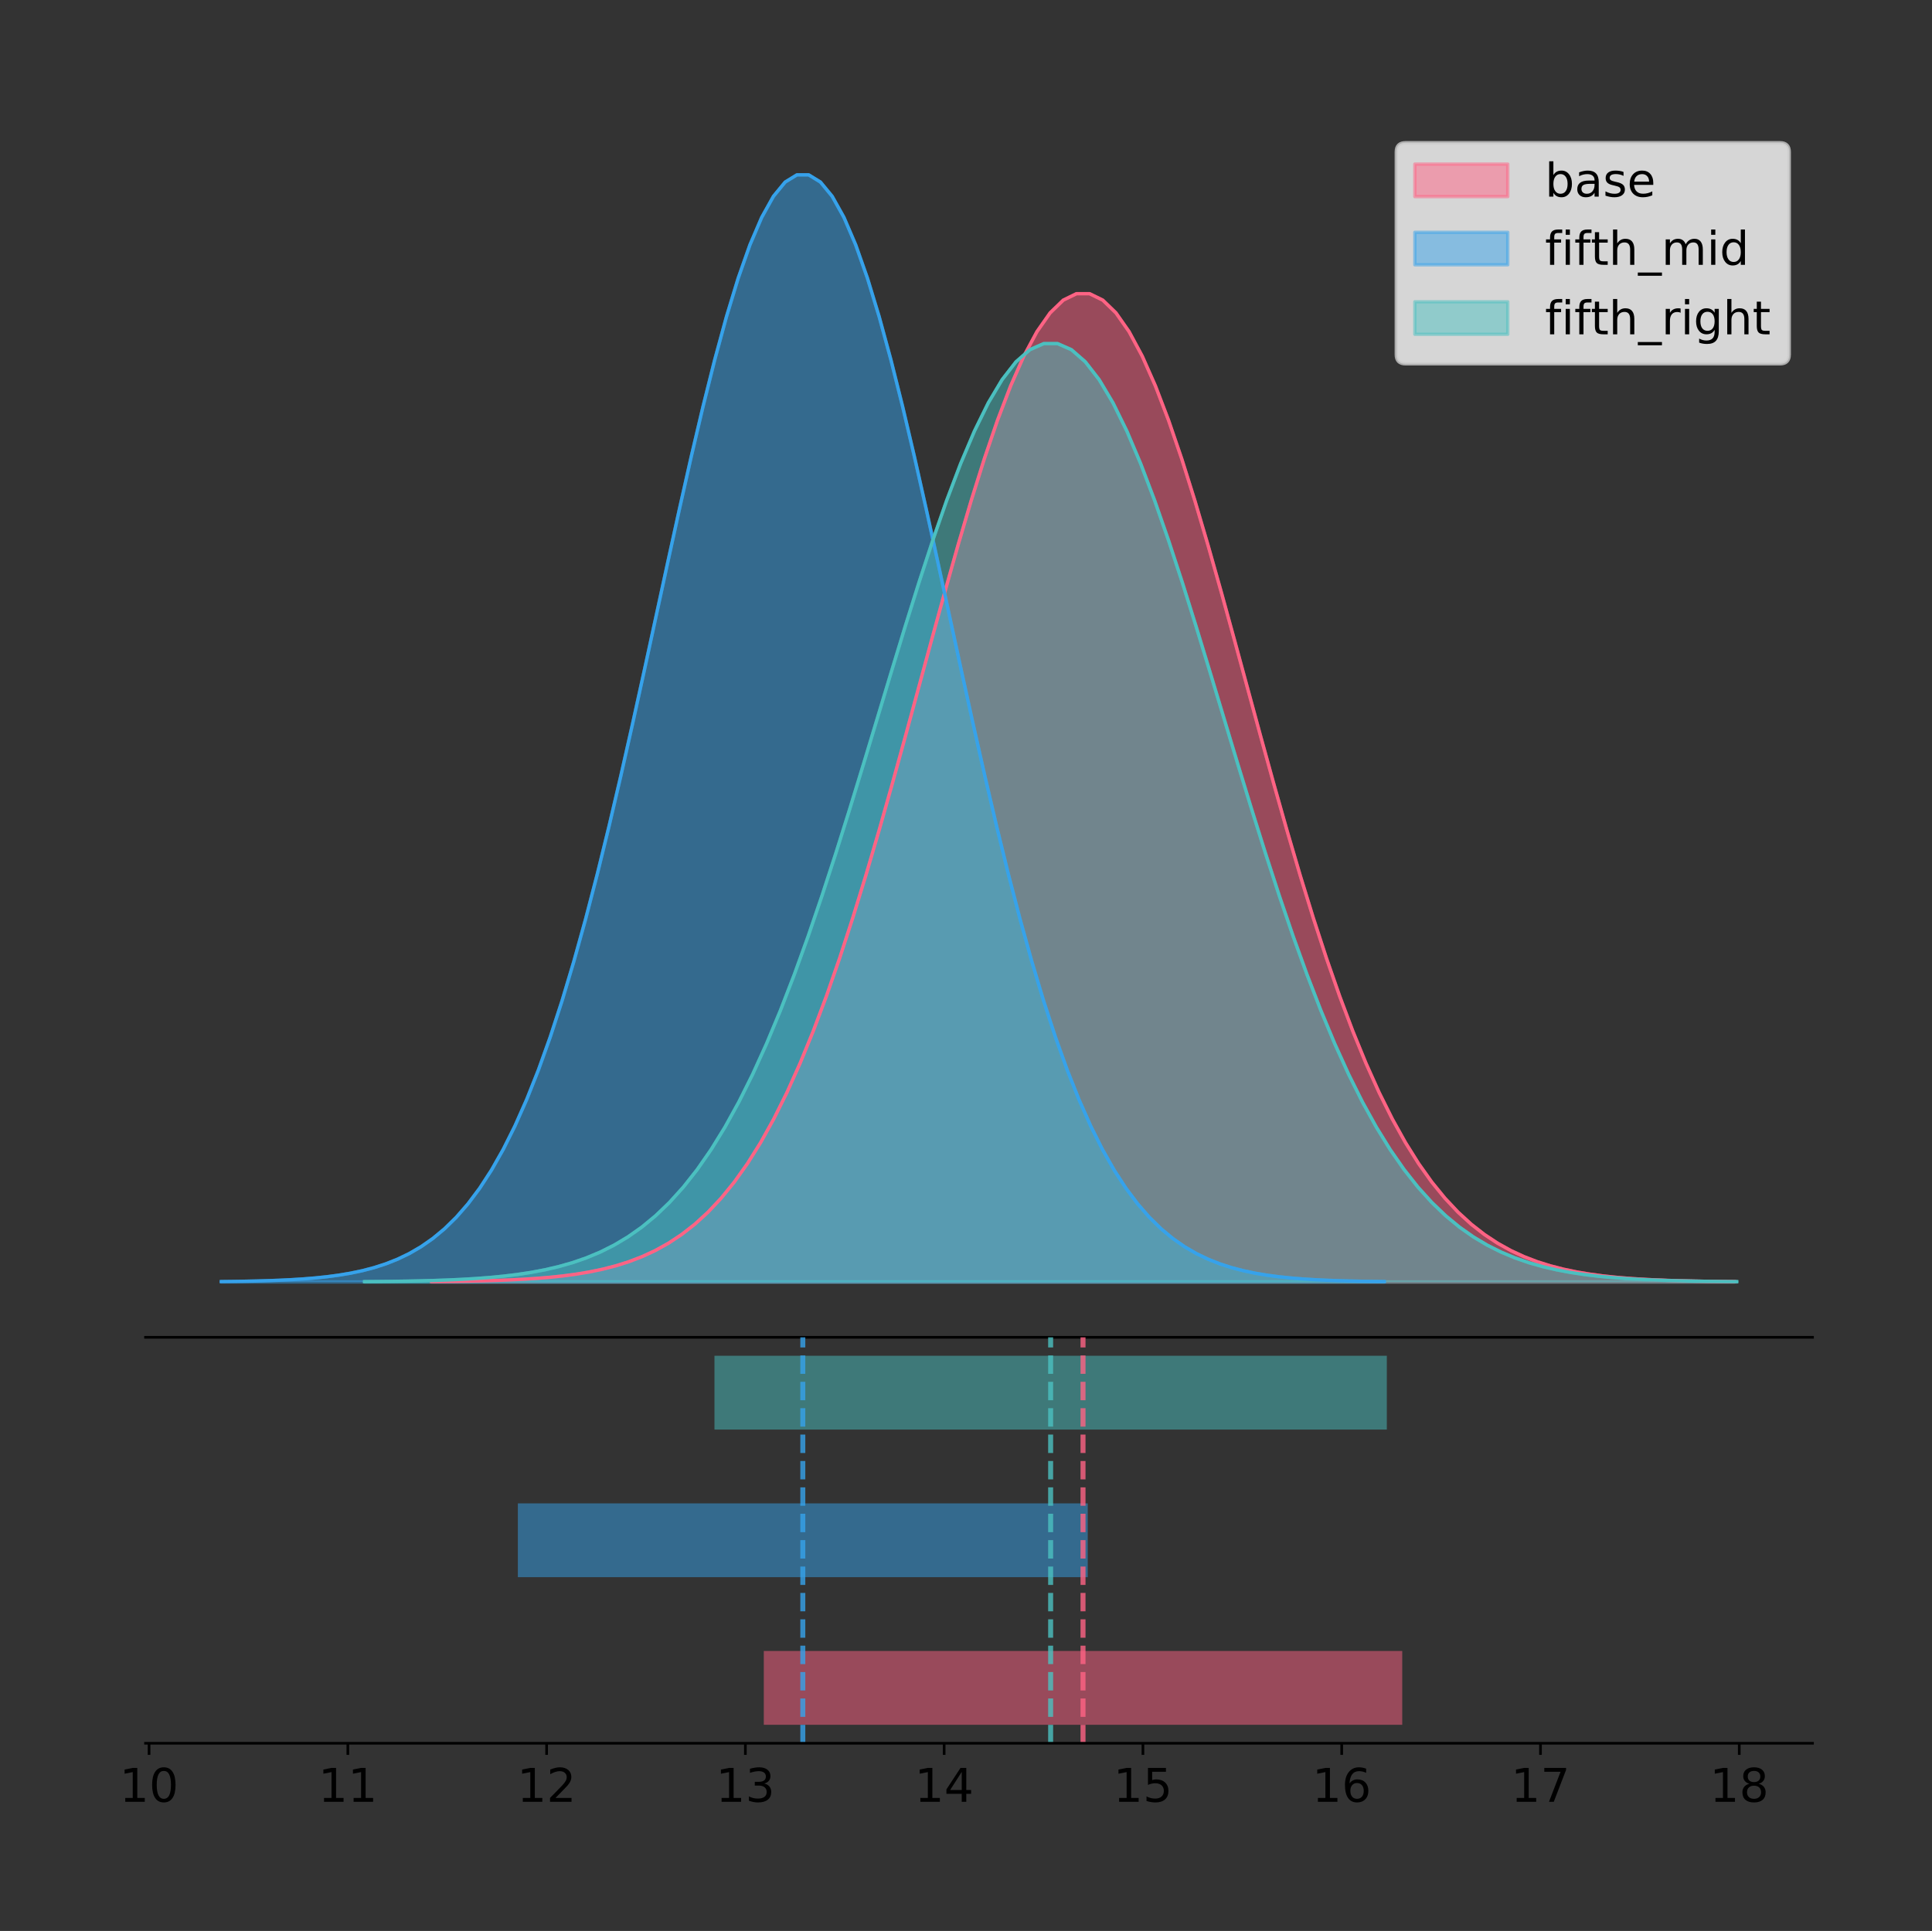 <?xml version="1.0" encoding="utf-8" standalone="no"?>
<!DOCTYPE svg PUBLIC "-//W3C//DTD SVG 1.1//EN"
  "http://www.w3.org/Graphics/SVG/1.1/DTD/svg11.dtd">
<!-- Created with matplotlib (https://matplotlib.org/) -->
<svg height="581.789pt" version="1.1" viewBox="0 0 582.043 581.789" width="582.043pt" xmlns="http://www.w3.org/2000/svg" xmlns:xlink="http://www.w3.org/1999/xlink">
 <rect x="0" y="0" width="582.043" height="581.789" fill="#333333" stroke="none"/>
 <defs>
  <style type="text/css">
*{stroke-linecap:butt;stroke-linejoin:round;}
  </style>
 </defs>
 <g id="figure_1">
  <g id="patch_1">
   <path d="M 0 581.789 
L 582.043 581.789 
L 582.043 0 
L 0 0 
z
" style="fill:none;"/>
  </g>
  <g id="axes_1">
   <g id="patch_2">
    <path d="M 43.843 402.93 
L 546.043 402.93 
L 546.043 36 
L 43.843 36 
z
" style="fill:none;"/>
   </g>
   <g id="PolyCollection_1">
    <defs>
     <path d="M 130.019 -195.538 
L 130.019 -195.638 
L 133.984 -195.676 
L 137.949 -195.726 
L 141.913 -195.794 
L 145.878 -195.884 
L 149.843 -196.002 
L 153.808 -196.156 
L 157.773 -196.357 
L 161.737 -196.615 
L 165.702 -196.945 
L 169.667 -197.365 
L 173.632 -197.896 
L 177.597 -198.559 
L 181.561 -199.385 
L 185.526 -200.405 
L 189.491 -201.654 
L 193.456 -203.175 
L 197.421 -205.011 
L 201.385 -207.213 
L 205.35 -209.832 
L 209.315 -212.926 
L 213.28 -216.551 
L 217.245 -220.766 
L 221.209 -225.631 
L 225.174 -231.199 
L 229.139 -237.523 
L 233.104 -244.646 
L 237.069 -252.604 
L 241.033 -261.421 
L 244.998 -271.104 
L 248.963 -281.646 
L 252.928 -293.02 
L 256.893 -305.179 
L 260.857 -318.051 
L 264.822 -331.544 
L 268.787 -345.54 
L 272.752 -359.899 
L 276.717 -374.461 
L 280.681 -389.046 
L 284.646 -403.456 
L 288.611 -417.486 
L 292.576 -430.921 
L 296.541 -443.544 
L 300.505 -455.144 
L 304.47 -465.517 
L 308.435 -474.477 
L 312.4 -481.859 
L 316.365 -487.523 
L 320.329 -491.361 
L 324.294 -493.299 
L 328.259 -493.299 
L 332.224 -491.361 
L 336.189 -487.523 
L 340.153 -481.859 
L 344.118 -474.477 
L 348.083 -465.517 
L 352.048 -455.144 
L 356.013 -443.544 
L 359.977 -430.921 
L 363.942 -417.486 
L 367.907 -403.456 
L 371.872 -389.046 
L 375.836 -374.461 
L 379.801 -359.899 
L 383.766 -345.54 
L 387.731 -331.544 
L 391.696 -318.051 
L 395.66 -305.179 
L 399.625 -293.02 
L 403.59 -281.646 
L 407.555 -271.104 
L 411.52 -261.421 
L 415.484 -252.604 
L 419.449 -244.646 
L 423.414 -237.523 
L 427.379 -231.199 
L 431.344 -225.631 
L 435.308 -220.766 
L 439.273 -216.551 
L 443.238 -212.926 
L 447.203 -209.832 
L 451.168 -207.213 
L 455.132 -205.011 
L 459.097 -203.175 
L 463.062 -201.654 
L 467.027 -200.405 
L 470.992 -199.385 
L 474.956 -198.559 
L 478.921 -197.896 
L 482.886 -197.365 
L 486.851 -196.945 
L 490.816 -196.615 
L 494.78 -196.357 
L 498.745 -196.156 
L 502.71 -196.002 
L 506.675 -195.884 
L 510.64 -195.794 
L 514.604 -195.726 
L 518.569 -195.676 
L 522.534 -195.638 
L 522.534 -195.538 
L 522.534 -195.538 
L 518.569 -195.538 
L 514.604 -195.538 
L 510.64 -195.538 
L 506.675 -195.538 
L 502.71 -195.538 
L 498.745 -195.538 
L 494.78 -195.538 
L 490.816 -195.538 
L 486.851 -195.538 
L 482.886 -195.538 
L 478.921 -195.538 
L 474.956 -195.538 
L 470.992 -195.538 
L 467.027 -195.538 
L 463.062 -195.538 
L 459.097 -195.538 
L 455.132 -195.538 
L 451.168 -195.538 
L 447.203 -195.538 
L 443.238 -195.538 
L 439.273 -195.538 
L 435.308 -195.538 
L 431.344 -195.538 
L 427.379 -195.538 
L 423.414 -195.538 
L 419.449 -195.538 
L 415.484 -195.538 
L 411.52 -195.538 
L 407.555 -195.538 
L 403.59 -195.538 
L 399.625 -195.538 
L 395.66 -195.538 
L 391.696 -195.538 
L 387.731 -195.538 
L 383.766 -195.538 
L 379.801 -195.538 
L 375.836 -195.538 
L 371.872 -195.538 
L 367.907 -195.538 
L 363.942 -195.538 
L 359.977 -195.538 
L 356.013 -195.538 
L 352.048 -195.538 
L 348.083 -195.538 
L 344.118 -195.538 
L 340.153 -195.538 
L 336.189 -195.538 
L 332.224 -195.538 
L 328.259 -195.538 
L 324.294 -195.538 
L 320.329 -195.538 
L 316.365 -195.538 
L 312.4 -195.538 
L 308.435 -195.538 
L 304.47 -195.538 
L 300.505 -195.538 
L 296.541 -195.538 
L 292.576 -195.538 
L 288.611 -195.538 
L 284.646 -195.538 
L 280.681 -195.538 
L 276.717 -195.538 
L 272.752 -195.538 
L 268.787 -195.538 
L 264.822 -195.538 
L 260.857 -195.538 
L 256.893 -195.538 
L 252.928 -195.538 
L 248.963 -195.538 
L 244.998 -195.538 
L 241.033 -195.538 
L 237.069 -195.538 
L 233.104 -195.538 
L 229.139 -195.538 
L 225.174 -195.538 
L 221.209 -195.538 
L 217.245 -195.538 
L 213.28 -195.538 
L 209.315 -195.538 
L 205.35 -195.538 
L 201.385 -195.538 
L 197.421 -195.538 
L 193.456 -195.538 
L 189.491 -195.538 
L 185.526 -195.538 
L 181.561 -195.538 
L 177.597 -195.538 
L 173.632 -195.538 
L 169.667 -195.538 
L 165.702 -195.538 
L 161.737 -195.538 
L 157.773 -195.538 
L 153.808 -195.538 
L 149.843 -195.538 
L 145.878 -195.538 
L 141.913 -195.538 
L 137.949 -195.538 
L 133.984 -195.538 
L 130.019 -195.538 
z
" id="m396dea3989" style="stroke:#ff6384;stroke-opacity:0.5;"/>
    </defs>
    <g clip-path="url(#p6e02e14b5b)">
     <use style="fill:#ff6384;fill-opacity:0.5;stroke:#ff6384;stroke-opacity:0.5;" x="0" xlink:href="#m396dea3989" y="581.789"/>
    </g>
   </g>
   <g id="PolyCollection_2">
    <defs>
     <path d="M 66.671 -195.538 
L 66.671 -195.65 
L 70.21 -195.692 
L 73.749 -195.749 
L 77.288 -195.825 
L 80.827 -195.925 
L 84.366 -196.058 
L 87.906 -196.23 
L 91.445 -196.455 
L 94.984 -196.744 
L 98.523 -197.115 
L 102.062 -197.585 
L 105.601 -198.179 
L 109.141 -198.923 
L 112.68 -199.848 
L 116.219 -200.99 
L 119.758 -202.39 
L 123.297 -204.093 
L 126.836 -206.151 
L 130.375 -208.617 
L 133.915 -211.552 
L 137.454 -215.017 
L 140.993 -219.078 
L 144.532 -223.801 
L 148.071 -229.25 
L 151.61 -235.488 
L 155.149 -242.572 
L 158.689 -250.552 
L 162.228 -259.468 
L 165.767 -269.344 
L 169.306 -280.192 
L 172.845 -292.002 
L 176.384 -304.744 
L 179.924 -318.365 
L 183.463 -332.786 
L 187.002 -347.901 
L 190.541 -363.58 
L 194.08 -379.667 
L 197.619 -395.98 
L 201.158 -412.318 
L 204.698 -428.462 
L 208.237 -444.18 
L 211.776 -459.23 
L 215.315 -473.372 
L 218.854 -486.366 
L 222.393 -497.987 
L 225.932 -508.025 
L 229.472 -516.294 
L 233.011 -522.64 
L 236.55 -526.94 
L 240.089 -529.111 
L 243.628 -529.111 
L 247.167 -526.94 
L 250.707 -522.64 
L 254.246 -516.294 
L 257.785 -508.025 
L 261.324 -497.987 
L 264.863 -486.366 
L 268.402 -473.372 
L 271.941 -459.23 
L 275.481 -444.18 
L 279.02 -428.462 
L 282.559 -412.318 
L 286.098 -395.98 
L 289.637 -379.667 
L 293.176 -363.58 
L 296.715 -347.901 
L 300.255 -332.786 
L 303.794 -318.365 
L 307.333 -304.744 
L 310.872 -292.002 
L 314.411 -280.192 
L 317.95 -269.344 
L 321.49 -259.468 
L 325.029 -250.552 
L 328.568 -242.572 
L 332.107 -235.488 
L 335.646 -229.25 
L 339.185 -223.801 
L 342.724 -219.078 
L 346.264 -215.017 
L 349.803 -211.552 
L 353.342 -208.617 
L 356.881 -206.151 
L 360.42 -204.093 
L 363.959 -202.39 
L 367.498 -200.99 
L 371.038 -199.848 
L 374.577 -198.923 
L 378.116 -198.179 
L 381.655 -197.585 
L 385.194 -197.115 
L 388.733 -196.744 
L 392.272 -196.455 
L 395.812 -196.23 
L 399.351 -196.058 
L 402.89 -195.925 
L 406.429 -195.825 
L 409.968 -195.749 
L 413.507 -195.692 
L 417.047 -195.65 
L 417.047 -195.538 
L 417.047 -195.538 
L 413.507 -195.538 
L 409.968 -195.538 
L 406.429 -195.538 
L 402.89 -195.538 
L 399.351 -195.538 
L 395.812 -195.538 
L 392.272 -195.538 
L 388.733 -195.538 
L 385.194 -195.538 
L 381.655 -195.538 
L 378.116 -195.538 
L 374.577 -195.538 
L 371.038 -195.538 
L 367.498 -195.538 
L 363.959 -195.538 
L 360.42 -195.538 
L 356.881 -195.538 
L 353.342 -195.538 
L 349.803 -195.538 
L 346.264 -195.538 
L 342.724 -195.538 
L 339.185 -195.538 
L 335.646 -195.538 
L 332.107 -195.538 
L 328.568 -195.538 
L 325.029 -195.538 
L 321.49 -195.538 
L 317.95 -195.538 
L 314.411 -195.538 
L 310.872 -195.538 
L 307.333 -195.538 
L 303.794 -195.538 
L 300.255 -195.538 
L 296.715 -195.538 
L 293.176 -195.538 
L 289.637 -195.538 
L 286.098 -195.538 
L 282.559 -195.538 
L 279.02 -195.538 
L 275.481 -195.538 
L 271.941 -195.538 
L 268.402 -195.538 
L 264.863 -195.538 
L 261.324 -195.538 
L 257.785 -195.538 
L 254.246 -195.538 
L 250.707 -195.538 
L 247.167 -195.538 
L 243.628 -195.538 
L 240.089 -195.538 
L 236.55 -195.538 
L 233.011 -195.538 
L 229.472 -195.538 
L 225.932 -195.538 
L 222.393 -195.538 
L 218.854 -195.538 
L 215.315 -195.538 
L 211.776 -195.538 
L 208.237 -195.538 
L 204.698 -195.538 
L 201.158 -195.538 
L 197.619 -195.538 
L 194.08 -195.538 
L 190.541 -195.538 
L 187.002 -195.538 
L 183.463 -195.538 
L 179.924 -195.538 
L 176.384 -195.538 
L 172.845 -195.538 
L 169.306 -195.538 
L 165.767 -195.538 
L 162.228 -195.538 
L 158.689 -195.538 
L 155.149 -195.538 
L 151.61 -195.538 
L 148.071 -195.538 
L 144.532 -195.538 
L 140.993 -195.538 
L 137.454 -195.538 
L 133.915 -195.538 
L 130.375 -195.538 
L 126.836 -195.538 
L 123.297 -195.538 
L 119.758 -195.538 
L 116.219 -195.538 
L 112.68 -195.538 
L 109.141 -195.538 
L 105.601 -195.538 
L 102.062 -195.538 
L 98.523 -195.538 
L 94.984 -195.538 
L 91.445 -195.538 
L 87.906 -195.538 
L 84.366 -195.538 
L 80.827 -195.538 
L 77.288 -195.538 
L 73.749 -195.538 
L 70.21 -195.538 
L 66.671 -195.538 
z
" id="m323f0df590" style="stroke:#36a2eb;stroke-opacity:0.5;"/>
    </defs>
    <g clip-path="url(#p6e02e14b5b)">
     <use style="fill:#36a2eb;fill-opacity:0.5;stroke:#36a2eb;stroke-opacity:0.5;" x="0" xlink:href="#m323f0df590" y="581.789"/>
    </g>
   </g>
   <g id="PolyCollection_3">
    <defs>
     <path d="M 109.827 -195.538 
L 109.827 -195.633 
L 114.002 -195.669 
L 118.178 -195.717 
L 122.354 -195.781 
L 126.529 -195.866 
L 130.705 -195.978 
L 134.881 -196.125 
L 139.056 -196.315 
L 143.232 -196.56 
L 147.408 -196.874 
L 151.583 -197.273 
L 155.759 -197.776 
L 159.935 -198.407 
L 164.11 -199.191 
L 168.286 -200.159 
L 172.462 -201.346 
L 176.637 -202.789 
L 180.813 -204.533 
L 184.989 -206.623 
L 189.164 -209.111 
L 193.34 -212.048 
L 197.515 -215.49 
L 201.691 -219.493 
L 205.867 -224.111 
L 210.042 -229.398 
L 214.218 -235.403 
L 218.394 -242.167 
L 222.569 -249.723 
L 226.745 -258.094 
L 230.921 -267.288 
L 235.096 -277.298 
L 239.272 -288.098 
L 243.448 -299.643 
L 247.623 -311.865 
L 251.799 -324.676 
L 255.975 -337.965 
L 260.15 -351.6 
L 264.326 -365.426 
L 268.502 -379.274 
L 272.677 -392.957 
L 276.853 -406.279 
L 281.028 -419.035 
L 285.204 -431.021 
L 289.38 -442.035 
L 293.555 -451.884 
L 297.731 -460.392 
L 301.907 -467.401 
L 306.082 -472.779 
L 310.258 -476.424 
L 314.434 -478.264 
L 318.609 -478.264 
L 322.785 -476.424 
L 326.961 -472.779 
L 331.136 -467.401 
L 335.312 -460.392 
L 339.488 -451.884 
L 343.663 -442.035 
L 347.839 -431.021 
L 352.015 -419.035 
L 356.19 -406.279 
L 360.366 -392.957 
L 364.541 -379.274 
L 368.717 -365.426 
L 372.893 -351.6 
L 377.068 -337.965 
L 381.244 -324.676 
L 385.42 -311.865 
L 389.595 -299.643 
L 393.771 -288.098 
L 397.947 -277.298 
L 402.122 -267.288 
L 406.298 -258.094 
L 410.474 -249.723 
L 414.649 -242.167 
L 418.825 -235.403 
L 423.001 -229.398 
L 427.176 -224.111 
L 431.352 -219.493 
L 435.528 -215.49 
L 439.703 -212.048 
L 443.879 -209.111 
L 448.054 -206.623 
L 452.23 -204.533 
L 456.406 -202.789 
L 460.581 -201.346 
L 464.757 -200.159 
L 468.933 -199.191 
L 473.108 -198.407 
L 477.284 -197.776 
L 481.46 -197.273 
L 485.635 -196.874 
L 489.811 -196.56 
L 493.987 -196.315 
L 498.162 -196.125 
L 502.338 -195.978 
L 506.514 -195.866 
L 510.689 -195.781 
L 514.865 -195.717 
L 519.041 -195.669 
L 523.216 -195.633 
L 523.216 -195.538 
L 523.216 -195.538 
L 519.041 -195.538 
L 514.865 -195.538 
L 510.689 -195.538 
L 506.514 -195.538 
L 502.338 -195.538 
L 498.162 -195.538 
L 493.987 -195.538 
L 489.811 -195.538 
L 485.635 -195.538 
L 481.46 -195.538 
L 477.284 -195.538 
L 473.108 -195.538 
L 468.933 -195.538 
L 464.757 -195.538 
L 460.581 -195.538 
L 456.406 -195.538 
L 452.23 -195.538 
L 448.054 -195.538 
L 443.879 -195.538 
L 439.703 -195.538 
L 435.528 -195.538 
L 431.352 -195.538 
L 427.176 -195.538 
L 423.001 -195.538 
L 418.825 -195.538 
L 414.649 -195.538 
L 410.474 -195.538 
L 406.298 -195.538 
L 402.122 -195.538 
L 397.947 -195.538 
L 393.771 -195.538 
L 389.595 -195.538 
L 385.42 -195.538 
L 381.244 -195.538 
L 377.068 -195.538 
L 372.893 -195.538 
L 368.717 -195.538 
L 364.541 -195.538 
L 360.366 -195.538 
L 356.19 -195.538 
L 352.015 -195.538 
L 347.839 -195.538 
L 343.663 -195.538 
L 339.488 -195.538 
L 335.312 -195.538 
L 331.136 -195.538 
L 326.961 -195.538 
L 322.785 -195.538 
L 318.609 -195.538 
L 314.434 -195.538 
L 310.258 -195.538 
L 306.082 -195.538 
L 301.907 -195.538 
L 297.731 -195.538 
L 293.555 -195.538 
L 289.38 -195.538 
L 285.204 -195.538 
L 281.028 -195.538 
L 276.853 -195.538 
L 272.677 -195.538 
L 268.502 -195.538 
L 264.326 -195.538 
L 260.15 -195.538 
L 255.975 -195.538 
L 251.799 -195.538 
L 247.623 -195.538 
L 243.448 -195.538 
L 239.272 -195.538 
L 235.096 -195.538 
L 230.921 -195.538 
L 226.745 -195.538 
L 222.569 -195.538 
L 218.394 -195.538 
L 214.218 -195.538 
L 210.042 -195.538 
L 205.867 -195.538 
L 201.691 -195.538 
L 197.515 -195.538 
L 193.34 -195.538 
L 189.164 -195.538 
L 184.989 -195.538 
L 180.813 -195.538 
L 176.637 -195.538 
L 172.462 -195.538 
L 168.286 -195.538 
L 164.11 -195.538 
L 159.935 -195.538 
L 155.759 -195.538 
L 151.583 -195.538 
L 147.408 -195.538 
L 143.232 -195.538 
L 139.056 -195.538 
L 134.881 -195.538 
L 130.705 -195.538 
L 126.529 -195.538 
L 122.354 -195.538 
L 118.178 -195.538 
L 114.002 -195.538 
L 109.827 -195.538 
z
" id="mf022b7e718" style="stroke:#4bc0c0;stroke-opacity:0.5;"/>
    </defs>
    <g clip-path="url(#p6e02e14b5b)">
     <use style="fill:#4bc0c0;fill-opacity:0.5;stroke:#4bc0c0;stroke-opacity:0.5;" x="0" xlink:href="#mf022b7e718" y="581.789"/>
    </g>
   </g>
   <g id="line2d_1">
    <path clip-path="url(#p6e02e14b5b)" d="M 130.019 386.151 
L 133.984 386.114 
L 137.949 386.063 
L 141.913 385.995 
L 145.878 385.906 
L 149.843 385.788 
L 153.808 385.633 
L 157.773 385.433 
L 161.737 385.175 
L 165.702 384.844 
L 169.667 384.424 
L 173.632 383.894 
L 177.597 383.23 
L 181.561 382.404 
L 185.526 381.385 
L 189.491 380.135 
L 193.456 378.614 
L 197.421 376.778 
L 201.385 374.576 
L 205.35 371.957 
L 209.315 368.864 
L 213.28 365.239 
L 217.245 361.023 
L 221.209 356.159 
L 225.174 350.59 
L 229.139 344.267 
L 233.104 337.143 
L 237.069 329.185 
L 241.033 320.369 
L 244.998 310.686 
L 248.963 300.143 
L 252.928 288.769 
L 256.893 276.61 
L 260.857 263.738 
L 264.822 250.245 
L 268.787 236.249 
L 272.752 221.89 
L 276.717 207.328 
L 280.681 192.744 
L 284.646 178.333 
L 288.611 164.303 
L 292.576 150.868 
L 296.541 138.245 
L 300.505 126.646 
L 304.47 116.273 
L 308.435 107.312 
L 312.4 99.931 
L 316.365 94.266 
L 320.329 90.428 
L 324.294 88.49 
L 328.259 88.49 
L 332.224 90.428 
L 336.189 94.266 
L 340.153 99.931 
L 344.118 107.312 
L 348.083 116.273 
L 352.048 126.646 
L 356.013 138.245 
L 359.977 150.868 
L 363.942 164.303 
L 367.907 178.333 
L 371.872 192.744 
L 375.836 207.328 
L 379.801 221.89 
L 383.766 236.249 
L 387.731 250.245 
L 391.696 263.738 
L 395.66 276.61 
L 399.625 288.769 
L 403.59 300.143 
L 407.555 310.686 
L 411.52 320.369 
L 415.484 329.185 
L 419.449 337.143 
L 423.414 344.267 
L 427.379 350.59 
L 431.344 356.159 
L 435.308 361.023 
L 439.273 365.239 
L 443.238 368.864 
L 447.203 371.957 
L 451.168 374.576 
L 455.132 376.778 
L 459.097 378.614 
L 463.062 380.135 
L 467.027 381.385 
L 470.992 382.404 
L 474.956 383.23 
L 478.921 383.894 
L 482.886 384.424 
L 486.851 384.844 
L 490.816 385.175 
L 494.78 385.433 
L 498.745 385.633 
L 502.71 385.788 
L 506.675 385.906 
L 510.64 385.995 
L 514.604 386.063 
L 518.569 386.114 
L 522.534 386.151 
" style="fill:none;stroke:#ff6384;stroke-linecap:square;"/>
   </g>
   <g id="line2d_2">
    <path clip-path="url(#p6e02e14b5b)" d="M 66.671 386.139 
L 70.21 386.097 
L 73.749 386.04 
L 77.288 385.965 
L 80.827 385.864 
L 84.366 385.732 
L 87.906 385.559 
L 91.445 385.334 
L 94.984 385.045 
L 98.523 384.675 
L 102.062 384.204 
L 105.601 383.61 
L 109.141 382.867 
L 112.68 381.941 
L 116.219 380.799 
L 119.758 379.399 
L 123.297 377.696 
L 126.836 375.639 
L 130.375 373.172 
L 133.915 370.238 
L 137.454 366.772 
L 140.993 362.711 
L 144.532 357.989 
L 148.071 352.539 
L 151.61 346.301 
L 155.149 339.217 
L 158.689 331.237 
L 162.228 322.322 
L 165.767 312.445 
L 169.306 301.597 
L 172.845 289.787 
L 176.384 277.045 
L 179.924 263.424 
L 183.463 249.004 
L 187.002 233.888 
L 190.541 218.209 
L 194.08 202.123 
L 197.619 185.809 
L 201.158 169.471 
L 204.698 153.327 
L 208.237 137.61 
L 211.776 122.559 
L 215.315 108.418 
L 218.854 95.423 
L 222.393 83.803 
L 225.932 73.765 
L 229.472 65.495 
L 233.011 59.15 
L 236.55 54.85 
L 240.089 52.679 
L 243.628 52.679 
L 247.167 54.85 
L 250.707 59.15 
L 254.246 65.495 
L 257.785 73.765 
L 261.324 83.803 
L 264.863 95.423 
L 268.402 108.418 
L 271.941 122.559 
L 275.481 137.61 
L 279.02 153.327 
L 282.559 169.471 
L 286.098 185.809 
L 289.637 202.123 
L 293.176 218.209 
L 296.715 233.888 
L 300.255 249.004 
L 303.794 263.424 
L 307.333 277.045 
L 310.872 289.787 
L 314.411 301.597 
L 317.95 312.445 
L 321.49 322.322 
L 325.029 331.237 
L 328.568 339.217 
L 332.107 346.301 
L 335.646 352.539 
L 339.185 357.989 
L 342.724 362.711 
L 346.264 366.772 
L 349.803 370.238 
L 353.342 373.172 
L 356.881 375.639 
L 360.42 377.696 
L 363.959 379.399 
L 367.498 380.799 
L 371.038 381.941 
L 374.577 382.867 
L 378.116 383.61 
L 381.655 384.204 
L 385.194 384.675 
L 388.733 385.045 
L 392.272 385.334 
L 395.812 385.559 
L 399.351 385.732 
L 402.89 385.864 
L 406.429 385.965 
L 409.968 386.04 
L 413.507 386.097 
L 417.047 386.139 
" style="fill:none;stroke:#36a2eb;stroke-linecap:square;"/>
   </g>
   <g id="line2d_3">
    <path clip-path="url(#p6e02e14b5b)" d="M 109.827 386.156 
L 114.002 386.121 
L 118.178 386.073 
L 122.354 386.008 
L 126.529 385.923 
L 130.705 385.811 
L 134.881 385.664 
L 139.056 385.474 
L 143.232 385.229 
L 147.408 384.915 
L 151.583 384.516 
L 155.759 384.013 
L 159.935 383.382 
L 164.11 382.598 
L 168.286 381.63 
L 172.462 380.444 
L 176.637 379 
L 180.813 377.256 
L 184.989 375.166 
L 189.164 372.679 
L 193.34 369.742 
L 197.515 366.3 
L 201.691 362.297 
L 205.867 357.678 
L 210.042 352.391 
L 214.218 346.387 
L 218.394 339.623 
L 222.569 332.067 
L 226.745 323.696 
L 230.921 314.501 
L 235.096 304.491 
L 239.272 293.691 
L 243.448 282.147 
L 247.623 269.924 
L 251.799 257.113 
L 255.975 243.824 
L 260.15 230.19 
L 264.326 216.363 
L 268.502 202.515 
L 272.677 188.832 
L 276.853 175.51 
L 281.028 162.754 
L 285.204 150.768 
L 289.38 139.755 
L 293.555 129.905 
L 297.731 121.398 
L 301.907 114.389 
L 306.082 109.01 
L 310.258 105.366 
L 314.434 103.526 
L 318.609 103.526 
L 322.785 105.366 
L 326.961 109.01 
L 331.136 114.389 
L 335.312 121.398 
L 339.488 129.905 
L 343.663 139.755 
L 347.839 150.768 
L 352.015 162.754 
L 356.19 175.51 
L 360.366 188.832 
L 364.541 202.515 
L 368.717 216.363 
L 372.893 230.19 
L 377.068 243.824 
L 381.244 257.113 
L 385.42 269.924 
L 389.595 282.147 
L 393.771 293.691 
L 397.947 304.491 
L 402.122 314.501 
L 406.298 323.696 
L 410.474 332.067 
L 414.649 339.623 
L 418.825 346.387 
L 423.001 352.391 
L 427.176 357.678 
L 431.352 362.297 
L 435.528 366.3 
L 439.703 369.742 
L 443.879 372.679 
L 448.054 375.166 
L 452.23 377.256 
L 456.406 379 
L 460.581 380.444 
L 464.757 381.63 
L 468.933 382.598 
L 473.108 383.382 
L 477.284 384.013 
L 481.46 384.516 
L 485.635 384.915 
L 489.811 385.229 
L 493.987 385.474 
L 498.162 385.664 
L 502.338 385.811 
L 506.514 385.923 
L 510.689 386.008 
L 514.865 386.073 
L 519.041 386.121 
L 523.216 386.156 
" style="fill:none;stroke:#4bc0c0;stroke-linecap:square;"/>
   </g>
   <g id="patch_3">
    <path d="M 43.843 402.93 
L 546.043 402.93 
" style="fill:none;stroke:#000000;stroke-linecap:square;stroke-linejoin:miter;stroke-width:0.8;"/>
   </g>
   <g id="legend_1">
    <g id="patch_4">
     <path d="M 423.445 109.627 
L 536.243 109.627 
Q 539.043 109.627 539.043 106.827 
L 539.043 45.8 
Q 539.043 43 536.243 43 
L 423.445 43 
Q 420.645 43 420.645 45.8 
L 420.645 106.827 
Q 420.645 109.627 423.445 109.627 
z
" style="fill:#ffffff;opacity:0.8;stroke:#cccccc;stroke-linejoin:miter;"/>
    </g>
    <g id="patch_5">
     <path d="M 426.245 59.238 
L 454.245 59.238 
L 454.245 49.438 
L 426.245 49.438 
z
" style="fill:#ff6384;opacity:0.5;stroke:#ff6384;stroke-linejoin:miter;"/>
    </g>
    <g id="text_1">
     <!-- base -->
     <defs>
      <path d="M 48.688 27.297 
Q 48.688 37.203 44.609 42.844 
Q 40.531 48.484 33.406 48.484 
Q 26.266 48.484 22.188 42.844 
Q 18.109 37.203 18.109 27.297 
Q 18.109 17.391 22.188 11.75 
Q 26.266 6.109 33.406 6.109 
Q 40.531 6.109 44.609 11.75 
Q 48.688 17.391 48.688 27.297 
z
M 18.109 46.391 
Q 20.953 51.266 25.266 53.625 
Q 29.594 56 35.594 56 
Q 45.562 56 51.781 48.094 
Q 58.016 40.188 58.016 27.297 
Q 58.016 14.406 51.781 6.484 
Q 45.562 -1.422 35.594 -1.422 
Q 29.594 -1.422 25.266 0.953 
Q 20.953 3.328 18.109 8.203 
L 18.109 0 
L 9.078 0 
L 9.078 75.984 
L 18.109 75.984 
z
" id="DejaVuSans-98"/>
      <path d="M 34.281 27.484 
Q 23.391 27.484 19.188 25 
Q 14.984 22.516 14.984 16.5 
Q 14.984 11.719 18.141 8.906 
Q 21.297 6.109 26.703 6.109 
Q 34.188 6.109 38.703 11.406 
Q 43.219 16.703 43.219 25.484 
L 43.219 27.484 
z
M 52.203 31.203 
L 52.203 0 
L 43.219 0 
L 43.219 8.297 
Q 40.141 3.328 35.547 0.953 
Q 30.953 -1.422 24.312 -1.422 
Q 15.922 -1.422 10.953 3.297 
Q 6 8.016 6 15.922 
Q 6 25.141 12.172 29.828 
Q 18.359 34.516 30.609 34.516 
L 43.219 34.516 
L 43.219 35.406 
Q 43.219 41.609 39.141 45 
Q 35.062 48.391 27.688 48.391 
Q 23 48.391 18.547 47.266 
Q 14.109 46.141 10.016 43.891 
L 10.016 52.203 
Q 14.938 54.109 19.578 55.047 
Q 24.219 56 28.609 56 
Q 40.484 56 46.344 49.844 
Q 52.203 43.703 52.203 31.203 
z
" id="DejaVuSans-97"/>
      <path d="M 44.281 53.078 
L 44.281 44.578 
Q 40.484 46.531 36.375 47.5 
Q 32.281 48.484 27.875 48.484 
Q 21.188 48.484 17.844 46.438 
Q 14.5 44.391 14.5 40.281 
Q 14.5 37.156 16.891 35.375 
Q 19.281 33.594 26.516 31.984 
L 29.594 31.297 
Q 39.156 29.25 43.188 25.516 
Q 47.219 21.781 47.219 15.094 
Q 47.219 7.469 41.188 3.016 
Q 35.156 -1.422 24.609 -1.422 
Q 20.219 -1.422 15.453 -0.562 
Q 10.688 0.297 5.422 2 
L 5.422 11.281 
Q 10.406 8.688 15.234 7.391 
Q 20.062 6.109 24.812 6.109 
Q 31.156 6.109 34.562 8.281 
Q 37.984 10.453 37.984 14.406 
Q 37.984 18.062 35.516 20.016 
Q 33.062 21.969 24.703 23.781 
L 21.578 24.516 
Q 13.234 26.266 9.516 29.906 
Q 5.812 33.547 5.812 39.891 
Q 5.812 47.609 11.281 51.797 
Q 16.75 56 26.812 56 
Q 31.781 56 36.172 55.266 
Q 40.578 54.547 44.281 53.078 
z
" id="DejaVuSans-115"/>
      <path d="M 56.203 29.594 
L 56.203 25.203 
L 14.891 25.203 
Q 15.484 15.922 20.484 11.062 
Q 25.484 6.203 34.422 6.203 
Q 39.594 6.203 44.453 7.469 
Q 49.312 8.734 54.109 11.281 
L 54.109 2.781 
Q 49.266 0.734 44.188 -0.344 
Q 39.109 -1.422 33.891 -1.422 
Q 20.797 -1.422 13.156 6.188 
Q 5.516 13.812 5.516 26.812 
Q 5.516 40.234 12.766 48.109 
Q 20.016 56 32.328 56 
Q 43.359 56 49.781 48.891 
Q 56.203 41.797 56.203 29.594 
z
M 47.219 32.234 
Q 47.125 39.594 43.094 43.984 
Q 39.062 48.391 32.422 48.391 
Q 24.906 48.391 20.391 44.141 
Q 15.875 39.891 15.188 32.172 
z
" id="DejaVuSans-101"/>
     </defs>
     <g transform="translate(465.445 59.238)scale(0.14 -0.14)">
      <use xlink:href="#DejaVuSans-98"/>
      <use x="63.477" xlink:href="#DejaVuSans-97"/>
      <use x="124.756" xlink:href="#DejaVuSans-115"/>
      <use x="176.855" xlink:href="#DejaVuSans-101"/>
     </g>
    </g>
    <g id="patch_6">
     <path d="M 426.245 79.787 
L 454.245 79.787 
L 454.245 69.987 
L 426.245 69.987 
z
" style="fill:#36a2eb;opacity:0.5;stroke:#36a2eb;stroke-linejoin:miter;"/>
    </g>
    <g id="text_2">
     <!-- fifth_mid -->
     <defs>
      <path d="M 37.109 75.984 
L 37.109 68.5 
L 28.516 68.5 
Q 23.688 68.5 21.797 66.547 
Q 19.922 64.594 19.922 59.516 
L 19.922 54.688 
L 34.719 54.688 
L 34.719 47.703 
L 19.922 47.703 
L 19.922 0 
L 10.891 0 
L 10.891 47.703 
L 2.297 47.703 
L 2.297 54.688 
L 10.891 54.688 
L 10.891 58.5 
Q 10.891 67.625 15.141 71.797 
Q 19.391 75.984 28.609 75.984 
z
" id="DejaVuSans-102"/>
      <path d="M 9.422 54.688 
L 18.406 54.688 
L 18.406 0 
L 9.422 0 
z
M 9.422 75.984 
L 18.406 75.984 
L 18.406 64.594 
L 9.422 64.594 
z
" id="DejaVuSans-105"/>
      <path d="M 18.312 70.219 
L 18.312 54.688 
L 36.812 54.688 
L 36.812 47.703 
L 18.312 47.703 
L 18.312 18.016 
Q 18.312 11.328 20.141 9.422 
Q 21.969 7.516 27.594 7.516 
L 36.812 7.516 
L 36.812 0 
L 27.594 0 
Q 17.188 0 13.234 3.875 
Q 9.281 7.766 9.281 18.016 
L 9.281 47.703 
L 2.688 47.703 
L 2.688 54.688 
L 9.281 54.688 
L 9.281 70.219 
z
" id="DejaVuSans-116"/>
      <path d="M 54.891 33.016 
L 54.891 0 
L 45.906 0 
L 45.906 32.719 
Q 45.906 40.484 42.875 44.328 
Q 39.844 48.188 33.797 48.188 
Q 26.516 48.188 22.312 43.547 
Q 18.109 38.922 18.109 30.906 
L 18.109 0 
L 9.078 0 
L 9.078 75.984 
L 18.109 75.984 
L 18.109 46.188 
Q 21.344 51.125 25.703 53.562 
Q 30.078 56 35.797 56 
Q 45.219 56 50.047 50.172 
Q 54.891 44.344 54.891 33.016 
z
" id="DejaVuSans-104"/>
      <path d="M 50.984 -16.609 
L 50.984 -23.578 
L -0.984 -23.578 
L -0.984 -16.609 
z
" id="DejaVuSans-95"/>
      <path d="M 52 44.188 
Q 55.375 50.25 60.062 53.125 
Q 64.75 56 71.094 56 
Q 79.641 56 84.281 50.016 
Q 88.922 44.047 88.922 33.016 
L 88.922 0 
L 79.891 0 
L 79.891 32.719 
Q 79.891 40.578 77.094 44.375 
Q 74.312 48.188 68.609 48.188 
Q 61.625 48.188 57.562 43.547 
Q 53.516 38.922 53.516 30.906 
L 53.516 0 
L 44.484 0 
L 44.484 32.719 
Q 44.484 40.625 41.703 44.406 
Q 38.922 48.188 33.109 48.188 
Q 26.219 48.188 22.156 43.531 
Q 18.109 38.875 18.109 30.906 
L 18.109 0 
L 9.078 0 
L 9.078 54.688 
L 18.109 54.688 
L 18.109 46.188 
Q 21.188 51.219 25.484 53.609 
Q 29.781 56 35.688 56 
Q 41.656 56 45.828 52.969 
Q 50 49.953 52 44.188 
z
" id="DejaVuSans-109"/>
      <path d="M 45.406 46.391 
L 45.406 75.984 
L 54.391 75.984 
L 54.391 0 
L 45.406 0 
L 45.406 8.203 
Q 42.578 3.328 38.25 0.953 
Q 33.938 -1.422 27.875 -1.422 
Q 17.969 -1.422 11.734 6.484 
Q 5.516 14.406 5.516 27.297 
Q 5.516 40.188 11.734 48.094 
Q 17.969 56 27.875 56 
Q 33.938 56 38.25 53.625 
Q 42.578 51.266 45.406 46.391 
z
M 14.797 27.297 
Q 14.797 17.391 18.875 11.75 
Q 22.953 6.109 30.078 6.109 
Q 37.203 6.109 41.297 11.75 
Q 45.406 17.391 45.406 27.297 
Q 45.406 37.203 41.297 42.844 
Q 37.203 48.484 30.078 48.484 
Q 22.953 48.484 18.875 42.844 
Q 14.797 37.203 14.797 27.297 
z
" id="DejaVuSans-100"/>
     </defs>
     <g transform="translate(465.445 79.787)scale(0.14 -0.14)">
      <use xlink:href="#DejaVuSans-102"/>
      <use x="35.205" xlink:href="#DejaVuSans-105"/>
      <use x="62.988" xlink:href="#DejaVuSans-102"/>
      <use x="98.178" xlink:href="#DejaVuSans-116"/>
      <use x="137.387" xlink:href="#DejaVuSans-104"/>
      <use x="200.766" xlink:href="#DejaVuSans-95"/>
      <use x="250.766" xlink:href="#DejaVuSans-109"/>
      <use x="348.178" xlink:href="#DejaVuSans-105"/>
      <use x="375.961" xlink:href="#DejaVuSans-100"/>
     </g>
    </g>
    <g id="patch_7">
     <path d="M 426.245 100.726 
L 454.245 100.726 
L 454.245 90.926 
L 426.245 90.926 
z
" style="fill:#4bc0c0;opacity:0.5;stroke:#4bc0c0;stroke-linejoin:miter;"/>
    </g>
    <g id="text_3">
     <!-- fifth_right -->
     <defs>
      <path d="M 41.109 46.297 
Q 39.594 47.172 37.812 47.578 
Q 36.031 48 33.891 48 
Q 26.266 48 22.188 43.047 
Q 18.109 38.094 18.109 28.812 
L 18.109 0 
L 9.078 0 
L 9.078 54.688 
L 18.109 54.688 
L 18.109 46.188 
Q 20.953 51.172 25.484 53.578 
Q 30.031 56 36.531 56 
Q 37.453 56 38.578 55.875 
Q 39.703 55.766 41.062 55.516 
z
" id="DejaVuSans-114"/>
      <path d="M 45.406 27.984 
Q 45.406 37.75 41.375 43.109 
Q 37.359 48.484 30.078 48.484 
Q 22.859 48.484 18.828 43.109 
Q 14.797 37.75 14.797 27.984 
Q 14.797 18.266 18.828 12.891 
Q 22.859 7.516 30.078 7.516 
Q 37.359 7.516 41.375 12.891 
Q 45.406 18.266 45.406 27.984 
z
M 54.391 6.781 
Q 54.391 -7.172 48.188 -13.984 
Q 42 -20.797 29.203 -20.797 
Q 24.469 -20.797 20.266 -20.094 
Q 16.062 -19.391 12.109 -17.922 
L 12.109 -9.188 
Q 16.062 -11.328 19.922 -12.344 
Q 23.781 -13.375 27.781 -13.375 
Q 36.625 -13.375 41.016 -8.766 
Q 45.406 -4.156 45.406 5.172 
L 45.406 9.625 
Q 42.625 4.781 38.281 2.391 
Q 33.938 0 27.875 0 
Q 17.828 0 11.672 7.656 
Q 5.516 15.328 5.516 27.984 
Q 5.516 40.672 11.672 48.328 
Q 17.828 56 27.875 56 
Q 33.938 56 38.281 53.609 
Q 42.625 51.219 45.406 46.391 
L 45.406 54.688 
L 54.391 54.688 
z
" id="DejaVuSans-103"/>
     </defs>
     <g transform="translate(465.445 100.726)scale(0.14 -0.14)">
      <use xlink:href="#DejaVuSans-102"/>
      <use x="35.205" xlink:href="#DejaVuSans-105"/>
      <use x="62.988" xlink:href="#DejaVuSans-102"/>
      <use x="98.178" xlink:href="#DejaVuSans-116"/>
      <use x="137.387" xlink:href="#DejaVuSans-104"/>
      <use x="200.766" xlink:href="#DejaVuSans-95"/>
      <use x="250.766" xlink:href="#DejaVuSans-114"/>
      <use x="291.879" xlink:href="#DejaVuSans-105"/>
      <use x="319.662" xlink:href="#DejaVuSans-103"/>
      <use x="383.139" xlink:href="#DejaVuSans-104"/>
      <use x="446.518" xlink:href="#DejaVuSans-116"/>
     </g>
    </g>
   </g>
  </g>
  <g id="axes_2">
   <g id="patch_8">
    <path d="M 43.843 525.24 
L 546.043 525.24 
L 546.043 402.93 
L 43.843 402.93 
z
" style="fill:none;"/>
   </g>
   <g id="patch_9">
    <path clip-path="url(#p551cfc1e31)" d="M 230.11 519.68 
L 422.443 519.68 
L 422.443 497.442 
L 230.11 497.442 
z
" style="fill:#ff6384;opacity:0.5;"/>
   </g>
   <g id="patch_10">
    <path clip-path="url(#p551cfc1e31)" d="M 156.017 475.204 
L 327.701 475.204 
L 327.701 452.966 
L 156.017 452.966 
z
" style="fill:#36a2eb;opacity:0.5;"/>
   </g>
   <g id="patch_11">
    <path clip-path="url(#p551cfc1e31)" d="M 215.241 430.728 
L 417.802 430.728 
L 417.802 408.49 
L 215.241 408.49 
z
" style="fill:#4bc0c0;opacity:0.5;"/>
   </g>
   <g id="matplotlib.axis_1">
    <g id="xtick_1">
     <g id="line2d_4">
      <defs>
       <path d="M 0 0 
L 0 3.5 
" id="mb4e279c674" style="stroke:#000000;stroke-width:0.8;"/>
      </defs>
      <g>
       <use style="stroke:#000000;stroke-width:0.8;" x="44.907" xlink:href="#mb4e279c674" y="525.24"/>
      </g>
     </g>
     <g id="text_4">
      <!-- 10 -->
      <defs>
       <path d="M 12.406 8.297 
L 28.516 8.297 
L 28.516 63.922 
L 10.984 60.406 
L 10.984 69.391 
L 28.422 72.906 
L 38.281 72.906 
L 38.281 8.297 
L 54.391 8.297 
L 54.391 0 
L 12.406 0 
z
" id="DejaVuSans-49"/>
       <path d="M 31.781 66.406 
Q 24.172 66.406 20.328 58.906 
Q 16.5 51.422 16.5 36.375 
Q 16.5 21.391 20.328 13.891 
Q 24.172 6.391 31.781 6.391 
Q 39.453 6.391 43.281 13.891 
Q 47.125 21.391 47.125 36.375 
Q 47.125 51.422 43.281 58.906 
Q 39.453 66.406 31.781 66.406 
z
M 31.781 74.219 
Q 44.047 74.219 50.516 64.516 
Q 56.984 54.828 56.984 36.375 
Q 56.984 17.969 50.516 8.266 
Q 44.047 -1.422 31.781 -1.422 
Q 19.531 -1.422 13.062 8.266 
Q 6.594 17.969 6.594 36.375 
Q 6.594 54.828 13.062 64.516 
Q 19.531 74.219 31.781 74.219 
z
" id="DejaVuSans-48"/>
      </defs>
      <g transform="translate(36 542.878)scale(0.14 -0.14)">
       <use xlink:href="#DejaVuSans-49"/>
       <use x="63.623" xlink:href="#DejaVuSans-48"/>
      </g>
     </g>
    </g>
    <g id="xtick_2">
     <g id="line2d_5">
      <g>
       <use style="stroke:#000000;stroke-width:0.8;" x="104.791" xlink:href="#mb4e279c674" y="525.24"/>
      </g>
     </g>
     <g id="text_5">
      <!-- 11 -->
      <g transform="translate(95.884 542.878)scale(0.14 -0.14)">
       <use xlink:href="#DejaVuSans-49"/>
       <use x="63.623" xlink:href="#DejaVuSans-49"/>
      </g>
     </g>
    </g>
    <g id="xtick_3">
     <g id="line2d_6">
      <g>
       <use style="stroke:#000000;stroke-width:0.8;" x="164.675" xlink:href="#mb4e279c674" y="525.24"/>
      </g>
     </g>
     <g id="text_6">
      <!-- 12 -->
      <defs>
       <path d="M 19.188 8.297 
L 53.609 8.297 
L 53.609 0 
L 7.328 0 
L 7.328 8.297 
Q 12.938 14.109 22.625 23.891 
Q 32.328 33.688 34.812 36.531 
Q 39.547 41.844 41.422 45.531 
Q 43.312 49.219 43.312 52.781 
Q 43.312 58.594 39.234 62.25 
Q 35.156 65.922 28.609 65.922 
Q 23.969 65.922 18.812 64.312 
Q 13.672 62.703 7.812 59.422 
L 7.812 69.391 
Q 13.766 71.781 18.938 73 
Q 24.125 74.219 28.422 74.219 
Q 39.75 74.219 46.484 68.547 
Q 53.219 62.891 53.219 53.422 
Q 53.219 48.922 51.531 44.891 
Q 49.859 40.875 45.406 35.406 
Q 44.188 33.984 37.641 27.219 
Q 31.109 20.453 19.188 8.297 
z
" id="DejaVuSans-50"/>
      </defs>
      <g transform="translate(155.767 542.878)scale(0.14 -0.14)">
       <use xlink:href="#DejaVuSans-49"/>
       <use x="63.623" xlink:href="#DejaVuSans-50"/>
      </g>
     </g>
    </g>
    <g id="xtick_4">
     <g id="line2d_7">
      <g>
       <use style="stroke:#000000;stroke-width:0.8;" x="224.558" xlink:href="#mb4e279c674" y="525.24"/>
      </g>
     </g>
     <g id="text_7">
      <!-- 13 -->
      <defs>
       <path d="M 40.578 39.312 
Q 47.656 37.797 51.625 33 
Q 55.609 28.219 55.609 21.188 
Q 55.609 10.406 48.188 4.484 
Q 40.766 -1.422 27.094 -1.422 
Q 22.516 -1.422 17.656 -0.516 
Q 12.797 0.391 7.625 2.203 
L 7.625 11.719 
Q 11.719 9.328 16.594 8.109 
Q 21.484 6.891 26.812 6.891 
Q 36.078 6.891 40.938 10.547 
Q 45.797 14.203 45.797 21.188 
Q 45.797 27.641 41.281 31.266 
Q 36.766 34.906 28.719 34.906 
L 20.219 34.906 
L 20.219 43.016 
L 29.109 43.016 
Q 36.375 43.016 40.234 45.922 
Q 44.094 48.828 44.094 54.297 
Q 44.094 59.906 40.109 62.906 
Q 36.141 65.922 28.719 65.922 
Q 24.656 65.922 20.016 65.031 
Q 15.375 64.156 9.812 62.312 
L 9.812 71.094 
Q 15.438 72.656 20.344 73.438 
Q 25.25 74.219 29.594 74.219 
Q 40.828 74.219 47.359 69.109 
Q 53.906 64.016 53.906 55.328 
Q 53.906 49.266 50.438 45.094 
Q 46.969 40.922 40.578 39.312 
z
" id="DejaVuSans-51"/>
      </defs>
      <g transform="translate(215.651 542.878)scale(0.14 -0.14)">
       <use xlink:href="#DejaVuSans-49"/>
       <use x="63.623" xlink:href="#DejaVuSans-51"/>
      </g>
     </g>
    </g>
    <g id="xtick_5">
     <g id="line2d_8">
      <g>
       <use style="stroke:#000000;stroke-width:0.8;" x="284.442" xlink:href="#mb4e279c674" y="525.24"/>
      </g>
     </g>
     <g id="text_8">
      <!-- 14 -->
      <defs>
       <path d="M 37.797 64.312 
L 12.891 25.391 
L 37.797 25.391 
z
M 35.203 72.906 
L 47.609 72.906 
L 47.609 25.391 
L 58.016 25.391 
L 58.016 17.188 
L 47.609 17.188 
L 47.609 0 
L 37.797 0 
L 37.797 17.188 
L 4.891 17.188 
L 4.891 26.703 
z
" id="DejaVuSans-52"/>
      </defs>
      <g transform="translate(275.534 542.878)scale(0.14 -0.14)">
       <use xlink:href="#DejaVuSans-49"/>
       <use x="63.623" xlink:href="#DejaVuSans-52"/>
      </g>
     </g>
    </g>
    <g id="xtick_6">
     <g id="line2d_9">
      <g>
       <use style="stroke:#000000;stroke-width:0.8;" x="344.325" xlink:href="#mb4e279c674" y="525.24"/>
      </g>
     </g>
     <g id="text_9">
      <!-- 15 -->
      <defs>
       <path d="M 10.797 72.906 
L 49.516 72.906 
L 49.516 64.594 
L 19.828 64.594 
L 19.828 46.734 
Q 21.969 47.469 24.109 47.828 
Q 26.266 48.188 28.422 48.188 
Q 40.625 48.188 47.75 41.5 
Q 54.891 34.812 54.891 23.391 
Q 54.891 11.625 47.562 5.094 
Q 40.234 -1.422 26.906 -1.422 
Q 22.312 -1.422 17.547 -0.641 
Q 12.797 0.141 7.719 1.703 
L 7.719 11.625 
Q 12.109 9.234 16.797 8.062 
Q 21.484 6.891 26.703 6.891 
Q 35.156 6.891 40.078 11.328 
Q 45.016 15.766 45.016 23.391 
Q 45.016 31 40.078 35.438 
Q 35.156 39.891 26.703 39.891 
Q 22.75 39.891 18.812 39.016 
Q 14.891 38.141 10.797 36.281 
z
" id="DejaVuSans-53"/>
      </defs>
      <g transform="translate(335.418 542.878)scale(0.14 -0.14)">
       <use xlink:href="#DejaVuSans-49"/>
       <use x="63.623" xlink:href="#DejaVuSans-53"/>
      </g>
     </g>
    </g>
    <g id="xtick_7">
     <g id="line2d_10">
      <g>
       <use style="stroke:#000000;stroke-width:0.8;" x="404.209" xlink:href="#mb4e279c674" y="525.24"/>
      </g>
     </g>
     <g id="text_10">
      <!-- 16 -->
      <defs>
       <path d="M 33.016 40.375 
Q 26.375 40.375 22.484 35.828 
Q 18.609 31.297 18.609 23.391 
Q 18.609 15.531 22.484 10.953 
Q 26.375 6.391 33.016 6.391 
Q 39.656 6.391 43.531 10.953 
Q 47.406 15.531 47.406 23.391 
Q 47.406 31.297 43.531 35.828 
Q 39.656 40.375 33.016 40.375 
z
M 52.594 71.297 
L 52.594 62.312 
Q 48.875 64.062 45.094 64.984 
Q 41.312 65.922 37.594 65.922 
Q 27.828 65.922 22.672 59.328 
Q 17.531 52.734 16.797 39.406 
Q 19.672 43.656 24.016 45.922 
Q 28.375 48.188 33.594 48.188 
Q 44.578 48.188 50.953 41.516 
Q 57.328 34.859 57.328 23.391 
Q 57.328 12.156 50.688 5.359 
Q 44.047 -1.422 33.016 -1.422 
Q 20.359 -1.422 13.672 8.266 
Q 6.984 17.969 6.984 36.375 
Q 6.984 53.656 15.188 63.938 
Q 23.391 74.219 37.203 74.219 
Q 40.922 74.219 44.703 73.484 
Q 48.484 72.75 52.594 71.297 
z
" id="DejaVuSans-54"/>
      </defs>
      <g transform="translate(395.302 542.878)scale(0.14 -0.14)">
       <use xlink:href="#DejaVuSans-49"/>
       <use x="63.623" xlink:href="#DejaVuSans-54"/>
      </g>
     </g>
    </g>
    <g id="xtick_8">
     <g id="line2d_11">
      <g>
       <use style="stroke:#000000;stroke-width:0.8;" x="464.093" xlink:href="#mb4e279c674" y="525.24"/>
      </g>
     </g>
     <g id="text_11">
      <!-- 17 -->
      <defs>
       <path d="M 8.203 72.906 
L 55.078 72.906 
L 55.078 68.703 
L 28.609 0 
L 18.312 0 
L 43.219 64.594 
L 8.203 64.594 
z
" id="DejaVuSans-55"/>
      </defs>
      <g transform="translate(455.185 542.878)scale(0.14 -0.14)">
       <use xlink:href="#DejaVuSans-49"/>
       <use x="63.623" xlink:href="#DejaVuSans-55"/>
      </g>
     </g>
    </g>
    <g id="xtick_9">
     <g id="line2d_12">
      <g>
       <use style="stroke:#000000;stroke-width:0.8;" x="523.976" xlink:href="#mb4e279c674" y="525.24"/>
      </g>
     </g>
     <g id="text_12">
      <!-- 18 -->
      <defs>
       <path d="M 31.781 34.625 
Q 24.75 34.625 20.719 30.859 
Q 16.703 27.094 16.703 20.516 
Q 16.703 13.922 20.719 10.156 
Q 24.75 6.391 31.781 6.391 
Q 38.812 6.391 42.859 10.172 
Q 46.922 13.969 46.922 20.516 
Q 46.922 27.094 42.891 30.859 
Q 38.875 34.625 31.781 34.625 
z
M 21.922 38.812 
Q 15.578 40.375 12.031 44.719 
Q 8.5 49.078 8.5 55.328 
Q 8.5 64.062 14.719 69.141 
Q 20.953 74.219 31.781 74.219 
Q 42.672 74.219 48.875 69.141 
Q 55.078 64.062 55.078 55.328 
Q 55.078 49.078 51.531 44.719 
Q 48 40.375 41.703 38.812 
Q 48.828 37.156 52.797 32.312 
Q 56.781 27.484 56.781 20.516 
Q 56.781 9.906 50.312 4.234 
Q 43.844 -1.422 31.781 -1.422 
Q 19.734 -1.422 13.25 4.234 
Q 6.781 9.906 6.781 20.516 
Q 6.781 27.484 10.781 32.312 
Q 14.797 37.156 21.922 38.812 
z
M 18.312 54.391 
Q 18.312 48.734 21.844 45.562 
Q 25.391 42.391 31.781 42.391 
Q 38.141 42.391 41.719 45.562 
Q 45.312 48.734 45.312 54.391 
Q 45.312 60.062 41.719 63.234 
Q 38.141 66.406 31.781 66.406 
Q 25.391 66.406 21.844 63.234 
Q 18.312 60.062 18.312 54.391 
z
" id="DejaVuSans-56"/>
      </defs>
      <g transform="translate(515.069 542.878)scale(0.14 -0.14)">
       <use xlink:href="#DejaVuSans-49"/>
       <use x="63.623" xlink:href="#DejaVuSans-56"/>
      </g>
     </g>
    </g>
   </g>
   <g id="line2d_13">
    <path clip-path="url(#p551cfc1e31)" d="M 326.277 525.24 
L 326.277 402.93 
" style="fill:none;stroke:#ff6384;stroke-dasharray:5.55,2.4;stroke-dashoffset:0;stroke-opacity:0.8;stroke-width:1.5;"/>
   </g>
   <g id="line2d_14">
    <path clip-path="url(#p551cfc1e31)" d="M 241.859 525.24 
L 241.859 402.93 
" style="fill:none;stroke:#36a2eb;stroke-dasharray:5.55,2.4;stroke-dashoffset:0;stroke-opacity:0.8;stroke-width:1.5;"/>
   </g>
   <g id="line2d_15">
    <path clip-path="url(#p551cfc1e31)" d="M 316.521 525.24 
L 316.521 402.93 
" style="fill:none;stroke:#4bc0c0;stroke-dasharray:5.55,2.4;stroke-dashoffset:0;stroke-opacity:0.8;stroke-width:1.5;"/>
   </g>
   <g id="patch_12">
    <path d="M 43.843 525.24 
L 546.043 525.24 
" style="fill:none;stroke:#000000;stroke-linecap:square;stroke-linejoin:miter;stroke-width:0.8;"/>
   </g>
  </g>
 </g>
 <defs>
  <clipPath id="p6e02e14b5b">
   <rect height="366.93" width="502.2" x="43.843" y="36"/>
  </clipPath>
  <clipPath id="p551cfc1e31">
   <rect height="122.31" width="502.2" x="43.843" y="402.93"/>
  </clipPath>
 </defs>
</svg>
